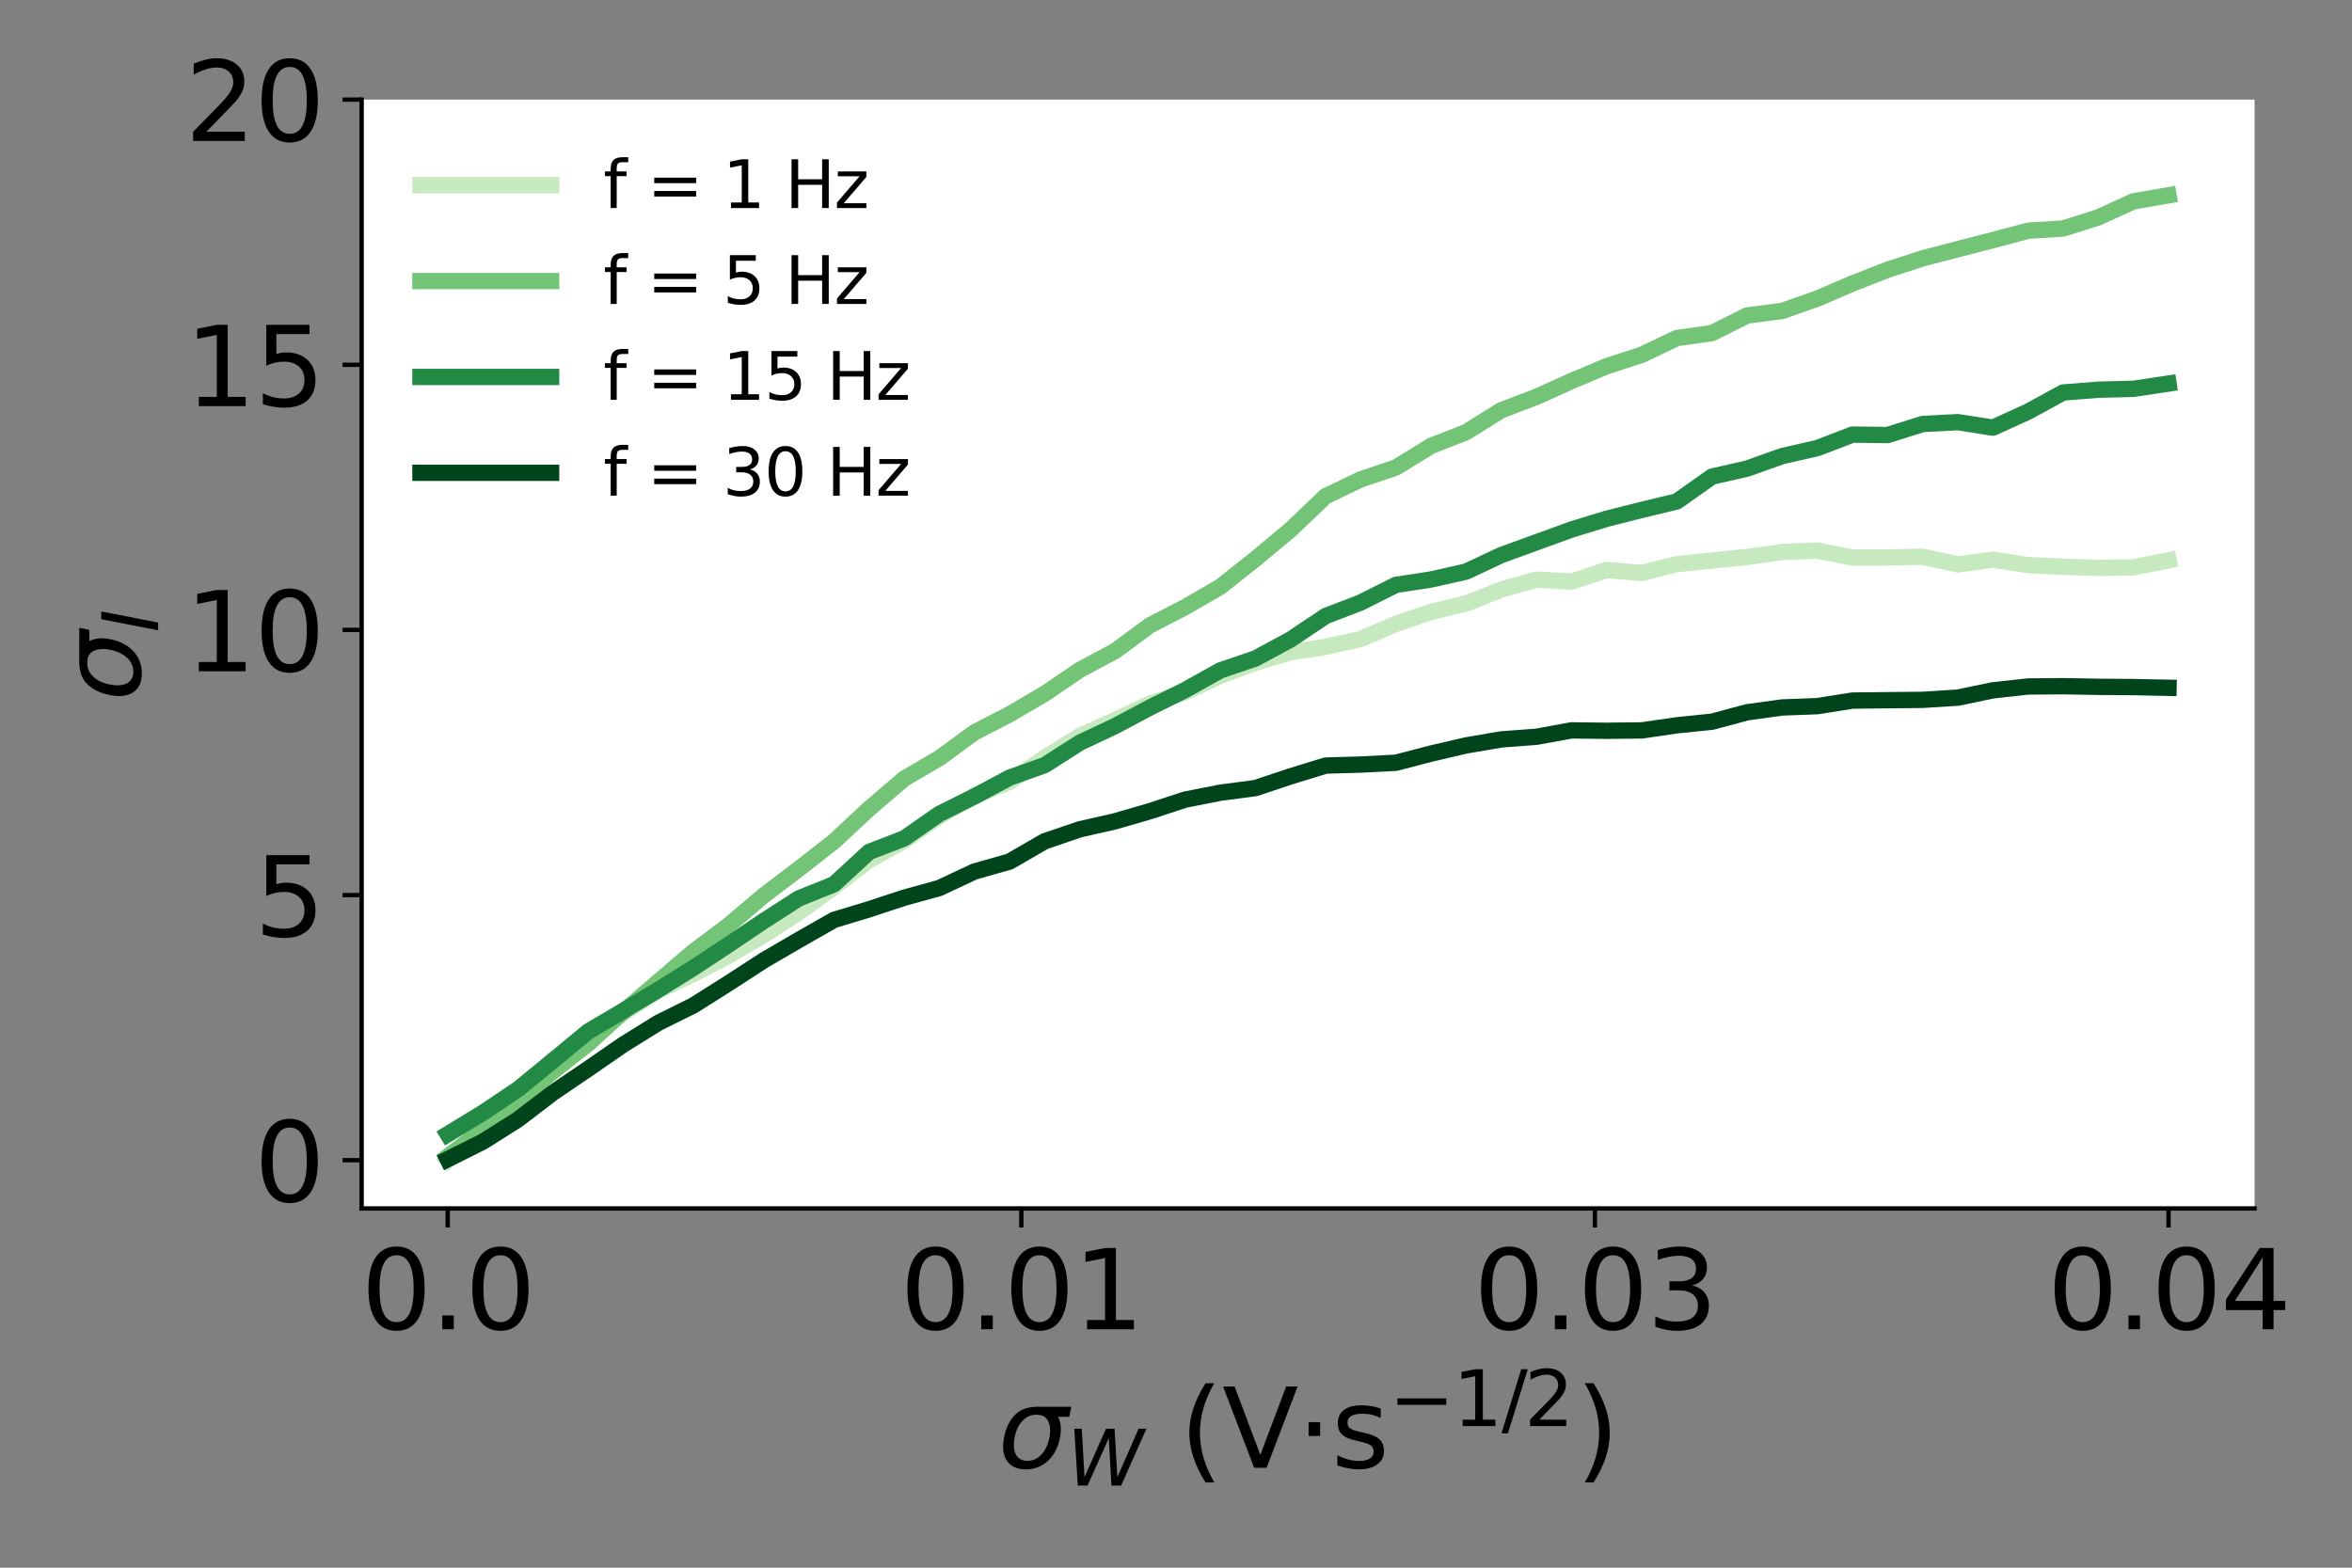 <?xml version="1.0" encoding="utf-8" standalone="no"?>
<!DOCTYPE svg PUBLIC "-//W3C//DTD SVG 1.1//EN"
  "http://www.w3.org/Graphics/SVG/1.1/DTD/svg11.dtd">
<svg height="288pt" version="1.1" viewBox="0 0 432 288" width="432pt" xmlns="http://www.w3.org/2000/svg" xmlns:xlink="http://www.w3.org/1999/xlink">
 <rect x="0" y="0" width="432" height="288" fill="#808080" stroke="none"/>
 <defs>
  <style type="text/css">*{stroke-linecap:butt;stroke-linejoin:round;}</style>
 </defs>
 <g id="figure_1">
  <g id="patch_1">
   <path d="M 0 288 
L 432 288 
L 432 0 
L 0 0 
z
" style="fill:none;"/>
  </g>
  <g id="axes_1">
   <g id="patch_2">
    <path d="M 66.425 222 
L 414.106 222 
L 414.106 18.3 
L 66.425 18.3 
z
" style="fill:#ffffff;"/>
   </g>
   <g id="matplotlib.axis_1">
    <g id="xtick_1">
     <g id="line2d_1">
      <defs>
       <path d="M 0 0 
L 0 3.5 
" id="me66d6f01cd" style="stroke:#000000;stroke-width:0.8;"/>
      </defs>
      <g>
       <use style="stroke:#000000;stroke-width:0.8;" x="82.229" xlink:href="#me66d6f01cd" y="222"/>
      </g>
     </g>
     <g id="text_1">
      <!-- 0.0 -->
      <g transform="translate(66.326 244.197)scale(0.2 -0.2)">
       <defs>
        <path d="M 2034 4250 
Q 1547 4250 1301 3770 
Q 1056 3291 1056 2328 
Q 1056 1369 1301 889 
Q 1547 409 2034 409 
Q 2525 409 2770 889 
Q 3016 1369 3016 2328 
Q 3016 3291 2770 3770 
Q 2525 4250 2034 4250 
z
M 2034 4750 
Q 2819 4750 3233 4129 
Q 3647 3509 3647 2328 
Q 3647 1150 3233 529 
Q 2819 -91 2034 -91 
Q 1250 -91 836 529 
Q 422 1150 422 2328 
Q 422 3509 836 4129 
Q 1250 4750 2034 4750 
z
" id="DejaVuSans-30" transform="scale(0.016)"/>
        <path d="M 684 794 
L 1344 794 
L 1344 0 
L 684 0 
L 684 794 
z
" id="DejaVuSans-2e" transform="scale(0.016)"/>
       </defs>
       <use xlink:href="#DejaVuSans-30"/>
       <use x="63.623" xlink:href="#DejaVuSans-2e"/>
       <use x="95.41" xlink:href="#DejaVuSans-30"/>
      </g>
     </g>
    </g>
    <g id="xtick_2">
     <g id="line2d_2">
      <g>
       <use style="stroke:#000000;stroke-width:0.8;" x="187.586" xlink:href="#me66d6f01cd" y="222"/>
      </g>
     </g>
     <g id="text_2">
      <!-- 0.01 -->
      <g transform="translate(165.321 244.197)scale(0.2 -0.2)">
       <defs>
        <path d="M 794 531 
L 1825 531 
L 1825 4091 
L 703 3866 
L 703 4441 
L 1819 4666 
L 2450 4666 
L 2450 531 
L 3481 531 
L 3481 0 
L 794 0 
L 794 531 
z
" id="DejaVuSans-31" transform="scale(0.016)"/>
       </defs>
       <use xlink:href="#DejaVuSans-30"/>
       <use x="63.623" xlink:href="#DejaVuSans-2e"/>
       <use x="95.41" xlink:href="#DejaVuSans-30"/>
       <use x="159.033" xlink:href="#DejaVuSans-31"/>
      </g>
     </g>
    </g>
    <g id="xtick_3">
     <g id="line2d_3">
      <g>
       <use style="stroke:#000000;stroke-width:0.8;" x="292.944" xlink:href="#me66d6f01cd" y="222"/>
      </g>
     </g>
     <g id="text_3">
      <!-- 0.03 -->
      <g transform="translate(270.679 244.197)scale(0.2 -0.2)">
       <defs>
        <path d="M 2597 2516 
Q 3050 2419 3304 2112 
Q 3559 1806 3559 1356 
Q 3559 666 3084 287 
Q 2609 -91 1734 -91 
Q 1441 -91 1130 -33 
Q 819 25 488 141 
L 488 750 
Q 750 597 1062 519 
Q 1375 441 1716 441 
Q 2309 441 2620 675 
Q 2931 909 2931 1356 
Q 2931 1769 2642 2001 
Q 2353 2234 1838 2234 
L 1294 2234 
L 1294 2753 
L 1863 2753 
Q 2328 2753 2575 2939 
Q 2822 3125 2822 3475 
Q 2822 3834 2567 4026 
Q 2313 4219 1838 4219 
Q 1578 4219 1281 4162 
Q 984 4106 628 3988 
L 628 4550 
Q 988 4650 1302 4700 
Q 1616 4750 1894 4750 
Q 2613 4750 3031 4423 
Q 3450 4097 3450 3541 
Q 3450 3153 3228 2886 
Q 3006 2619 2597 2516 
z
" id="DejaVuSans-33" transform="scale(0.016)"/>
       </defs>
       <use xlink:href="#DejaVuSans-30"/>
       <use x="63.623" xlink:href="#DejaVuSans-2e"/>
       <use x="95.41" xlink:href="#DejaVuSans-30"/>
       <use x="159.033" xlink:href="#DejaVuSans-33"/>
      </g>
     </g>
    </g>
    <g id="xtick_4">
     <g id="line2d_4">
      <g>
       <use style="stroke:#000000;stroke-width:0.8;" x="398.302" xlink:href="#me66d6f01cd" y="222"/>
      </g>
     </g>
     <g id="text_4">
      <!-- 0.04 -->
      <g transform="translate(376.036 244.197)scale(0.2 -0.2)">
       <defs>
        <path d="M 2419 4116 
L 825 1625 
L 2419 1625 
L 2419 4116 
z
M 2253 4666 
L 3047 4666 
L 3047 1625 
L 3713 1625 
L 3713 1100 
L 3047 1100 
L 3047 0 
L 2419 0 
L 2419 1100 
L 313 1100 
L 313 1709 
L 2253 4666 
z
" id="DejaVuSans-34" transform="scale(0.016)"/>
       </defs>
       <use xlink:href="#DejaVuSans-30"/>
       <use x="63.623" xlink:href="#DejaVuSans-2e"/>
       <use x="95.41" xlink:href="#DejaVuSans-30"/>
       <use x="159.033" xlink:href="#DejaVuSans-34"/>
      </g>
     </g>
    </g>
    <g id="text_5">
     <!-- $\sigma_W$ (V·s$^{-1/2}$) -->
     <g transform="translate(183.265 269.797)scale(0.2 -0.2)">
      <defs>
       <path d="M 2219 3044 
Q 1744 3044 1422 2700 
Q 1081 2341 969 1747 
Q 844 1119 1044 756 
Q 1241 397 1706 397 
Q 2166 397 2503 759 
Q 2844 1122 2966 1747 
Q 3075 2319 2881 2700 
Q 2700 3044 2219 3044 
z
M 2309 3503 
L 4219 3500 
L 4106 2925 
L 3463 2925 
Q 3706 2438 3575 1747 
Q 3406 888 2884 400 
Q 2359 -91 1609 -91 
Q 856 -91 525 400 
Q 194 888 363 1747 
Q 528 2609 1050 3097 
Q 1484 3503 2309 3503 
z
" id="DejaVuSans-Oblique-3c3" transform="scale(0.016)"/>
       <path d="M 616 4666 
L 1228 4666 
L 1453 697 
L 3213 4666 
L 3916 4666 
L 4147 697 
L 5888 4666 
L 6528 4666 
L 4453 0 
L 3659 0 
L 3444 3891 
L 1697 0 
L 903 0 
L 616 4666 
z
" id="DejaVuSans-Oblique-57" transform="scale(0.016)"/>
       <path id="DejaVuSans-20" transform="scale(0.016)"/>
       <path d="M 1984 4856 
Q 1566 4138 1362 3434 
Q 1159 2731 1159 2009 
Q 1159 1288 1364 580 
Q 1569 -128 1984 -844 
L 1484 -844 
Q 1016 -109 783 600 
Q 550 1309 550 2009 
Q 550 2706 781 3412 
Q 1013 4119 1484 4856 
L 1984 4856 
z
" id="DejaVuSans-28" transform="scale(0.016)"/>
       <path d="M 1831 0 
L 50 4666 
L 709 4666 
L 2188 738 
L 3669 4666 
L 4325 4666 
L 2547 0 
L 1831 0 
z
" id="DejaVuSans-56" transform="scale(0.016)"/>
       <path d="M 684 2619 
L 1344 2619 
L 1344 1825 
L 684 1825 
L 684 2619 
z
" id="DejaVuSans-b7" transform="scale(0.016)"/>
       <path d="M 2834 3397 
L 2834 2853 
Q 2591 2978 2328 3040 
Q 2066 3103 1784 3103 
Q 1356 3103 1142 2972 
Q 928 2841 928 2578 
Q 928 2378 1081 2264 
Q 1234 2150 1697 2047 
L 1894 2003 
Q 2506 1872 2764 1633 
Q 3022 1394 3022 966 
Q 3022 478 2636 193 
Q 2250 -91 1575 -91 
Q 1294 -91 989 -36 
Q 684 19 347 128 
L 347 722 
Q 666 556 975 473 
Q 1284 391 1588 391 
Q 1994 391 2212 530 
Q 2431 669 2431 922 
Q 2431 1156 2273 1281 
Q 2116 1406 1581 1522 
L 1381 1569 
Q 847 1681 609 1914 
Q 372 2147 372 2553 
Q 372 3047 722 3315 
Q 1072 3584 1716 3584 
Q 2034 3584 2315 3537 
Q 2597 3491 2834 3397 
z
" id="DejaVuSans-73" transform="scale(0.016)"/>
       <path d="M 678 2272 
L 4684 2272 
L 4684 1741 
L 678 1741 
L 678 2272 
z
" id="DejaVuSans-2212" transform="scale(0.016)"/>
       <path d="M 1625 4666 
L 2156 4666 
L 531 -594 
L 0 -594 
L 1625 4666 
z
" id="DejaVuSans-2f" transform="scale(0.016)"/>
       <path d="M 1228 531 
L 3431 531 
L 3431 0 
L 469 0 
L 469 531 
Q 828 903 1448 1529 
Q 2069 2156 2228 2338 
Q 2531 2678 2651 2914 
Q 2772 3150 2772 3378 
Q 2772 3750 2511 3984 
Q 2250 4219 1831 4219 
Q 1534 4219 1204 4116 
Q 875 4013 500 3803 
L 500 4441 
Q 881 4594 1212 4672 
Q 1544 4750 1819 4750 
Q 2544 4750 2975 4387 
Q 3406 4025 3406 3419 
Q 3406 3131 3298 2873 
Q 3191 2616 2906 2266 
Q 2828 2175 2409 1742 
Q 1991 1309 1228 531 
z
" id="DejaVuSans-32" transform="scale(0.016)"/>
       <path d="M 513 4856 
L 1013 4856 
Q 1481 4119 1714 3412 
Q 1947 2706 1947 2009 
Q 1947 1309 1714 600 
Q 1481 -109 1013 -844 
L 513 -844 
Q 928 -128 1133 580 
Q 1338 1288 1338 2009 
Q 1338 2731 1133 3434 
Q 928 4138 513 4856 
z
" id="DejaVuSans-29" transform="scale(0.016)"/>
      </defs>
      <use transform="translate(0 0.766)" xlink:href="#DejaVuSans-Oblique-3c3"/>
      <use transform="translate(63.379 -15.641)scale(0.7)" xlink:href="#DejaVuSans-Oblique-57"/>
      <use transform="translate(135.327 0.766)" xlink:href="#DejaVuSans-20"/>
      <use transform="translate(167.114 0.766)" xlink:href="#DejaVuSans-28"/>
      <use transform="translate(206.128 0.766)" xlink:href="#DejaVuSans-56"/>
      <use transform="translate(274.536 0.766)" xlink:href="#DejaVuSans-b7"/>
      <use transform="translate(306.323 0.766)" xlink:href="#DejaVuSans-73"/>
      <use transform="translate(359.38 39.047)scale(0.7)" xlink:href="#DejaVuSans-2212"/>
      <use transform="translate(418.032 39.047)scale(0.7)" xlink:href="#DejaVuSans-31"/>
      <use transform="translate(462.568 39.047)scale(0.7)" xlink:href="#DejaVuSans-2f"/>
      <use transform="translate(483.615 39.047)scale(0.7)" xlink:href="#DejaVuSans-32"/>
      <use transform="translate(530.885 0.766)" xlink:href="#DejaVuSans-29"/>
     </g>
    </g>
   </g>
   <g id="matplotlib.axis_2">
    <g id="ytick_1">
     <g id="line2d_5">
      <defs>
       <path d="M 0 0 
L -3.5 0 
" id="m73de1e1165" style="stroke:#000000;stroke-width:0.8;"/>
      </defs>
      <g>
       <use style="stroke:#000000;stroke-width:0.8;" x="66.425" xlink:href="#m73de1e1165" y="213.137"/>
      </g>
     </g>
     <g id="text_6">
      <!-- 0 -->
      <g transform="translate(46.7 220.735)scale(0.2 -0.2)">
       <use xlink:href="#DejaVuSans-30"/>
      </g>
     </g>
    </g>
    <g id="ytick_2">
     <g id="line2d_6">
      <g>
       <use style="stroke:#000000;stroke-width:0.8;" x="66.425" xlink:href="#m73de1e1165" y="164.428"/>
      </g>
     </g>
     <g id="text_7">
      <!-- 5 -->
      <g transform="translate(46.7 172.026)scale(0.2 -0.2)">
       <defs>
        <path d="M 691 4666 
L 3169 4666 
L 3169 4134 
L 1269 4134 
L 1269 2991 
Q 1406 3038 1543 3061 
Q 1681 3084 1819 3084 
Q 2600 3084 3056 2656 
Q 3513 2228 3513 1497 
Q 3513 744 3044 326 
Q 2575 -91 1722 -91 
Q 1428 -91 1123 -41 
Q 819 9 494 109 
L 494 744 
Q 775 591 1075 516 
Q 1375 441 1709 441 
Q 2250 441 2565 725 
Q 2881 1009 2881 1497 
Q 2881 1984 2565 2268 
Q 2250 2553 1709 2553 
Q 1456 2553 1204 2497 
Q 953 2441 691 2322 
L 691 4666 
z
" id="DejaVuSans-35" transform="scale(0.016)"/>
       </defs>
       <use xlink:href="#DejaVuSans-35"/>
      </g>
     </g>
    </g>
    <g id="ytick_3">
     <g id="line2d_7">
      <g>
       <use style="stroke:#000000;stroke-width:0.8;" x="66.425" xlink:href="#m73de1e1165" y="115.718"/>
      </g>
     </g>
     <g id="text_8">
      <!-- 10 -->
      <g transform="translate(33.975 123.317)scale(0.2 -0.2)">
       <use xlink:href="#DejaVuSans-31"/>
       <use x="63.623" xlink:href="#DejaVuSans-30"/>
      </g>
     </g>
    </g>
    <g id="ytick_4">
     <g id="line2d_8">
      <g>
       <use style="stroke:#000000;stroke-width:0.8;" x="66.425" xlink:href="#m73de1e1165" y="67.009"/>
      </g>
     </g>
     <g id="text_9">
      <!-- 15 -->
      <g transform="translate(33.975 74.608)scale(0.2 -0.2)">
       <use xlink:href="#DejaVuSans-31"/>
       <use x="63.623" xlink:href="#DejaVuSans-35"/>
      </g>
     </g>
    </g>
    <g id="ytick_5">
     <g id="line2d_9">
      <g>
       <use style="stroke:#000000;stroke-width:0.8;" x="66.425" xlink:href="#m73de1e1165" y="18.3"/>
      </g>
     </g>
     <g id="text_10">
      <!-- 20 -->
      <g transform="translate(33.975 25.898)scale(0.2 -0.2)">
       <use xlink:href="#DejaVuSans-32"/>
       <use x="63.623" xlink:href="#DejaVuSans-30"/>
      </g>
     </g>
    </g>
    <g id="text_11">
     <!-- $\sigma_I$ -->
     <g transform="translate(25.816 128.85)rotate(-90)scale(0.2 -0.2)">
      <defs>
       <path d="M 1081 4666 
L 1716 4666 
L 806 0 
L 172 0 
L 1081 4666 
z
" id="DejaVuSans-Oblique-49" transform="scale(0.016)"/>
      </defs>
      <use transform="translate(0 0.266)" xlink:href="#DejaVuSans-Oblique-3c3"/>
      <use transform="translate(63.379 -16.141)scale(0.7)" xlink:href="#DejaVuSans-Oblique-49"/>
     </g>
    </g>
   </g>
   <g id="line2d_10">
    <path clip-path="url(#pa56c0bc5d3)" d="M 82.229 213.137 
L 88.679 207.253 
L 95.13 201.05 
L 101.58 194.654 
L 108.031 190.467 
L 114.481 186.109 
L 120.932 181.956 
L 127.382 178.92 
L 133.832 175.574 
L 140.283 171.779 
L 146.733 167.613 
L 153.184 162.935 
L 159.634 158.022 
L 166.085 154.418 
L 172.535 149.962 
L 178.986 146.136 
L 185.436 143.619 
L 191.887 139.186 
L 198.337 135.196 
L 204.788 132.299 
L 211.238 129.257 
L 217.689 127.176 
L 224.139 124.15 
L 230.59 121.735 
L 237.04 119.83 
L 243.491 118.83 
L 249.941 117.382 
L 256.392 114.609 
L 262.842 112.411 
L 269.292 110.859 
L 275.743 108.308 
L 282.193 106.48 
L 288.644 106.841 
L 295.094 104.721 
L 301.545 105.263 
L 307.995 103.632 
L 314.446 102.968 
L 320.896 102.321 
L 327.347 101.398 
L 333.797 101.151 
L 340.248 102.441 
L 346.698 102.401 
L 353.149 102.288 
L 359.599 103.682 
L 366.05 102.812 
L 372.5 103.816 
L 378.951 104.117 
L 385.401 104.332 
L 391.852 104.231 
L 398.302 102.936 
" style="fill:none;stroke:#c7e9c0;stroke-linecap:square;stroke-width:3;"/>
   </g>
   <g id="line2d_11">
    <path clip-path="url(#pa56c0bc5d3)" d="M 82.229 212.463 
L 88.679 207.589 
L 95.13 202.16 
L 101.58 196.805 
L 108.031 191.739 
L 114.481 185.873 
L 120.932 180.324 
L 127.382 174.816 
L 133.832 169.972 
L 140.283 164.504 
L 146.733 159.609 
L 153.184 154.578 
L 159.634 148.563 
L 166.085 143.043 
L 172.535 139.271 
L 178.986 134.553 
L 185.436 131.218 
L 191.887 127.438 
L 198.337 123.058 
L 204.788 119.616 
L 211.238 114.861 
L 217.689 111.524 
L 224.139 107.806 
L 230.59 102.678 
L 237.04 97.309 
L 243.491 91.15 
L 249.941 88.063 
L 256.392 85.888 
L 262.842 81.914 
L 269.292 79.388 
L 275.743 75.362 
L 282.193 72.909 
L 288.644 69.994 
L 295.094 67.282 
L 301.545 65.176 
L 307.995 62.106 
L 314.446 61.192 
L 320.896 57.96 
L 327.347 57.118 
L 333.797 54.855 
L 340.248 52.08 
L 346.698 49.556 
L 353.149 47.457 
L 359.599 45.773 
L 366.05 44.111 
L 372.5 42.387 
L 378.951 41.97 
L 385.401 39.935 
L 391.852 36.988 
L 398.302 35.877 
" style="fill:none;stroke:#73c476;stroke-linecap:square;stroke-width:3;"/>
   </g>
   <g id="line2d_12">
    <path clip-path="url(#pa56c0bc5d3)" d="M 82.229 208.364 
L 88.679 204.434 
L 95.13 200.111 
L 101.58 194.842 
L 108.031 189.494 
L 114.481 185.685 
L 120.932 181.814 
L 127.382 177.795 
L 133.832 173.539 
L 140.283 169.184 
L 146.733 165.039 
L 153.184 162.446 
L 159.634 156.503 
L 166.085 154.016 
L 172.535 149.521 
L 178.986 146.315 
L 185.436 142.855 
L 191.887 140.562 
L 198.337 136.441 
L 204.788 133.398 
L 211.238 129.965 
L 217.689 126.759 
L 224.139 123.157 
L 230.59 120.966 
L 237.04 117.484 
L 243.491 113.167 
L 249.941 110.684 
L 256.392 107.441 
L 262.842 106.458 
L 269.292 105.003 
L 275.743 101.97 
L 282.193 99.626 
L 288.644 97.279 
L 295.094 95.302 
L 301.545 93.674 
L 307.995 92.116 
L 314.446 87.556 
L 320.896 86.084 
L 327.347 83.785 
L 333.797 82.314 
L 340.248 79.841 
L 346.698 79.921 
L 353.149 77.889 
L 359.599 77.556 
L 366.05 78.562 
L 372.5 75.624 
L 378.951 72.101 
L 385.401 71.593 
L 391.852 71.428 
L 398.302 70.462 
" style="fill:none;stroke:#228a44;stroke-linecap:square;stroke-width:3;"/>
   </g>
   <g id="line2d_13">
    <path clip-path="url(#pa56c0bc5d3)" d="M 82.229 212.963 
L 88.679 209.743 
L 95.13 205.669 
L 101.58 200.735 
L 108.031 196.353 
L 114.481 191.9 
L 120.932 187.893 
L 127.382 184.695 
L 133.832 180.62 
L 140.283 176.427 
L 146.733 172.672 
L 153.184 168.995 
L 159.634 167.04 
L 166.085 164.917 
L 172.535 163.136 
L 178.986 160.105 
L 185.436 158.274 
L 191.887 154.543 
L 198.337 152.348 
L 204.788 150.885 
L 211.238 149.015 
L 217.689 146.894 
L 224.139 145.627 
L 230.59 144.775 
L 237.04 142.624 
L 243.491 140.64 
L 249.941 140.457 
L 256.392 140.125 
L 262.842 138.44 
L 269.292 136.94 
L 275.743 135.835 
L 282.193 135.353 
L 288.644 134.178 
L 295.094 134.255 
L 301.545 134.181 
L 307.995 133.246 
L 314.446 132.587 
L 320.896 130.854 
L 327.347 129.967 
L 333.797 129.727 
L 340.248 128.703 
L 346.698 128.633 
L 353.149 128.569 
L 359.599 128.161 
L 366.05 126.821 
L 372.5 126.115 
L 378.951 126.063 
L 385.401 126.176 
L 391.852 126.223 
L 398.302 126.358 
" style="fill:none;stroke:#00441b;stroke-linecap:square;stroke-width:3;"/>
   </g>
   <g id="patch_3">
    <path d="M 66.425 222 
L 66.425 18.3 
" style="fill:none;stroke:#000000;stroke-linecap:square;stroke-linejoin:miter;stroke-width:0.8;"/>
   </g>
   <g id="patch_4">
    <path d="M 66.425 222 
L 414.106 222 
" style="fill:none;stroke:#000000;stroke-linecap:square;stroke-linejoin:miter;stroke-width:0.8;"/>
   </g>
   <g id="legend_1">
    <g id="line2d_14">
     <path d="M 77.225 34.018 
L 101.225 34.018 
" style="fill:none;stroke:#c7e9c0;stroke-linecap:square;stroke-width:3;"/>
    </g>
    <g id="line2d_15"/>
    <g id="text_12">
     <!-- f = 1 Hz -->
     <g transform="translate(110.825 38.218)scale(0.12 -0.12)">
      <defs>
       <path d="M 2375 4863 
L 2375 4384 
L 1825 4384 
Q 1516 4384 1395 4259 
Q 1275 4134 1275 3809 
L 1275 3500 
L 2222 3500 
L 2222 3053 
L 1275 3053 
L 1275 0 
L 697 0 
L 697 3053 
L 147 3053 
L 147 3500 
L 697 3500 
L 697 3744 
Q 697 4328 969 4595 
Q 1241 4863 1831 4863 
L 2375 4863 
z
" id="DejaVuSans-66" transform="scale(0.016)"/>
       <path d="M 678 2906 
L 4684 2906 
L 4684 2381 
L 678 2381 
L 678 2906 
z
M 678 1631 
L 4684 1631 
L 4684 1100 
L 678 1100 
L 678 1631 
z
" id="DejaVuSans-3d" transform="scale(0.016)"/>
       <path d="M 628 4666 
L 1259 4666 
L 1259 2753 
L 3553 2753 
L 3553 4666 
L 4184 4666 
L 4184 0 
L 3553 0 
L 3553 2222 
L 1259 2222 
L 1259 0 
L 628 0 
L 628 4666 
z
" id="DejaVuSans-48" transform="scale(0.016)"/>
       <path d="M 353 3500 
L 3084 3500 
L 3084 2975 
L 922 459 
L 3084 459 
L 3084 0 
L 275 0 
L 275 525 
L 2438 3041 
L 353 3041 
L 353 3500 
z
" id="DejaVuSans-7a" transform="scale(0.016)"/>
      </defs>
      <use xlink:href="#DejaVuSans-66"/>
      <use x="35.205" xlink:href="#DejaVuSans-20"/>
      <use x="66.992" xlink:href="#DejaVuSans-3d"/>
      <use x="150.781" xlink:href="#DejaVuSans-20"/>
      <use x="182.568" xlink:href="#DejaVuSans-31"/>
      <use x="246.191" xlink:href="#DejaVuSans-20"/>
      <use x="277.979" xlink:href="#DejaVuSans-48"/>
      <use x="353.174" xlink:href="#DejaVuSans-7a"/>
     </g>
    </g>
    <g id="line2d_16">
     <path d="M 77.225 51.632 
L 101.225 51.632 
" style="fill:none;stroke:#73c476;stroke-linecap:square;stroke-width:3;"/>
    </g>
    <g id="line2d_17"/>
    <g id="text_13">
     <!-- f = 5 Hz -->
     <g transform="translate(110.825 55.832)scale(0.12 -0.12)">
      <use xlink:href="#DejaVuSans-66"/>
      <use x="35.205" xlink:href="#DejaVuSans-20"/>
      <use x="66.992" xlink:href="#DejaVuSans-3d"/>
      <use x="150.781" xlink:href="#DejaVuSans-20"/>
      <use x="182.568" xlink:href="#DejaVuSans-35"/>
      <use x="246.191" xlink:href="#DejaVuSans-20"/>
      <use x="277.979" xlink:href="#DejaVuSans-48"/>
      <use x="353.174" xlink:href="#DejaVuSans-7a"/>
     </g>
    </g>
    <g id="line2d_18">
     <path d="M 77.225 69.246 
L 101.225 69.246 
" style="fill:none;stroke:#228a44;stroke-linecap:square;stroke-width:3;"/>
    </g>
    <g id="line2d_19"/>
    <g id="text_14">
     <!-- f = 15 Hz -->
     <g transform="translate(110.825 73.446)scale(0.12 -0.12)">
      <use xlink:href="#DejaVuSans-66"/>
      <use x="35.205" xlink:href="#DejaVuSans-20"/>
      <use x="66.992" xlink:href="#DejaVuSans-3d"/>
      <use x="150.781" xlink:href="#DejaVuSans-20"/>
      <use x="182.568" xlink:href="#DejaVuSans-31"/>
      <use x="246.191" xlink:href="#DejaVuSans-35"/>
      <use x="309.814" xlink:href="#DejaVuSans-20"/>
      <use x="341.602" xlink:href="#DejaVuSans-48"/>
      <use x="416.797" xlink:href="#DejaVuSans-7a"/>
     </g>
    </g>
    <g id="line2d_20">
     <path d="M 77.225 86.859 
L 101.225 86.859 
" style="fill:none;stroke:#00441b;stroke-linecap:square;stroke-width:3;"/>
    </g>
    <g id="line2d_21"/>
    <g id="text_15">
     <!-- f = 30 Hz -->
     <g transform="translate(110.825 91.059)scale(0.12 -0.12)">
      <use xlink:href="#DejaVuSans-66"/>
      <use x="35.205" xlink:href="#DejaVuSans-20"/>
      <use x="66.992" xlink:href="#DejaVuSans-3d"/>
      <use x="150.781" xlink:href="#DejaVuSans-20"/>
      <use x="182.568" xlink:href="#DejaVuSans-33"/>
      <use x="246.191" xlink:href="#DejaVuSans-30"/>
      <use x="309.814" xlink:href="#DejaVuSans-20"/>
      <use x="341.602" xlink:href="#DejaVuSans-48"/>
      <use x="416.797" xlink:href="#DejaVuSans-7a"/>
     </g>
    </g>
   </g>
  </g>
 </g>
 <defs>
  <clipPath id="pa56c0bc5d3">
   <rect height="203.7" width="347.681" x="66.425" y="18.3"/>
  </clipPath>
 </defs>
</svg>
